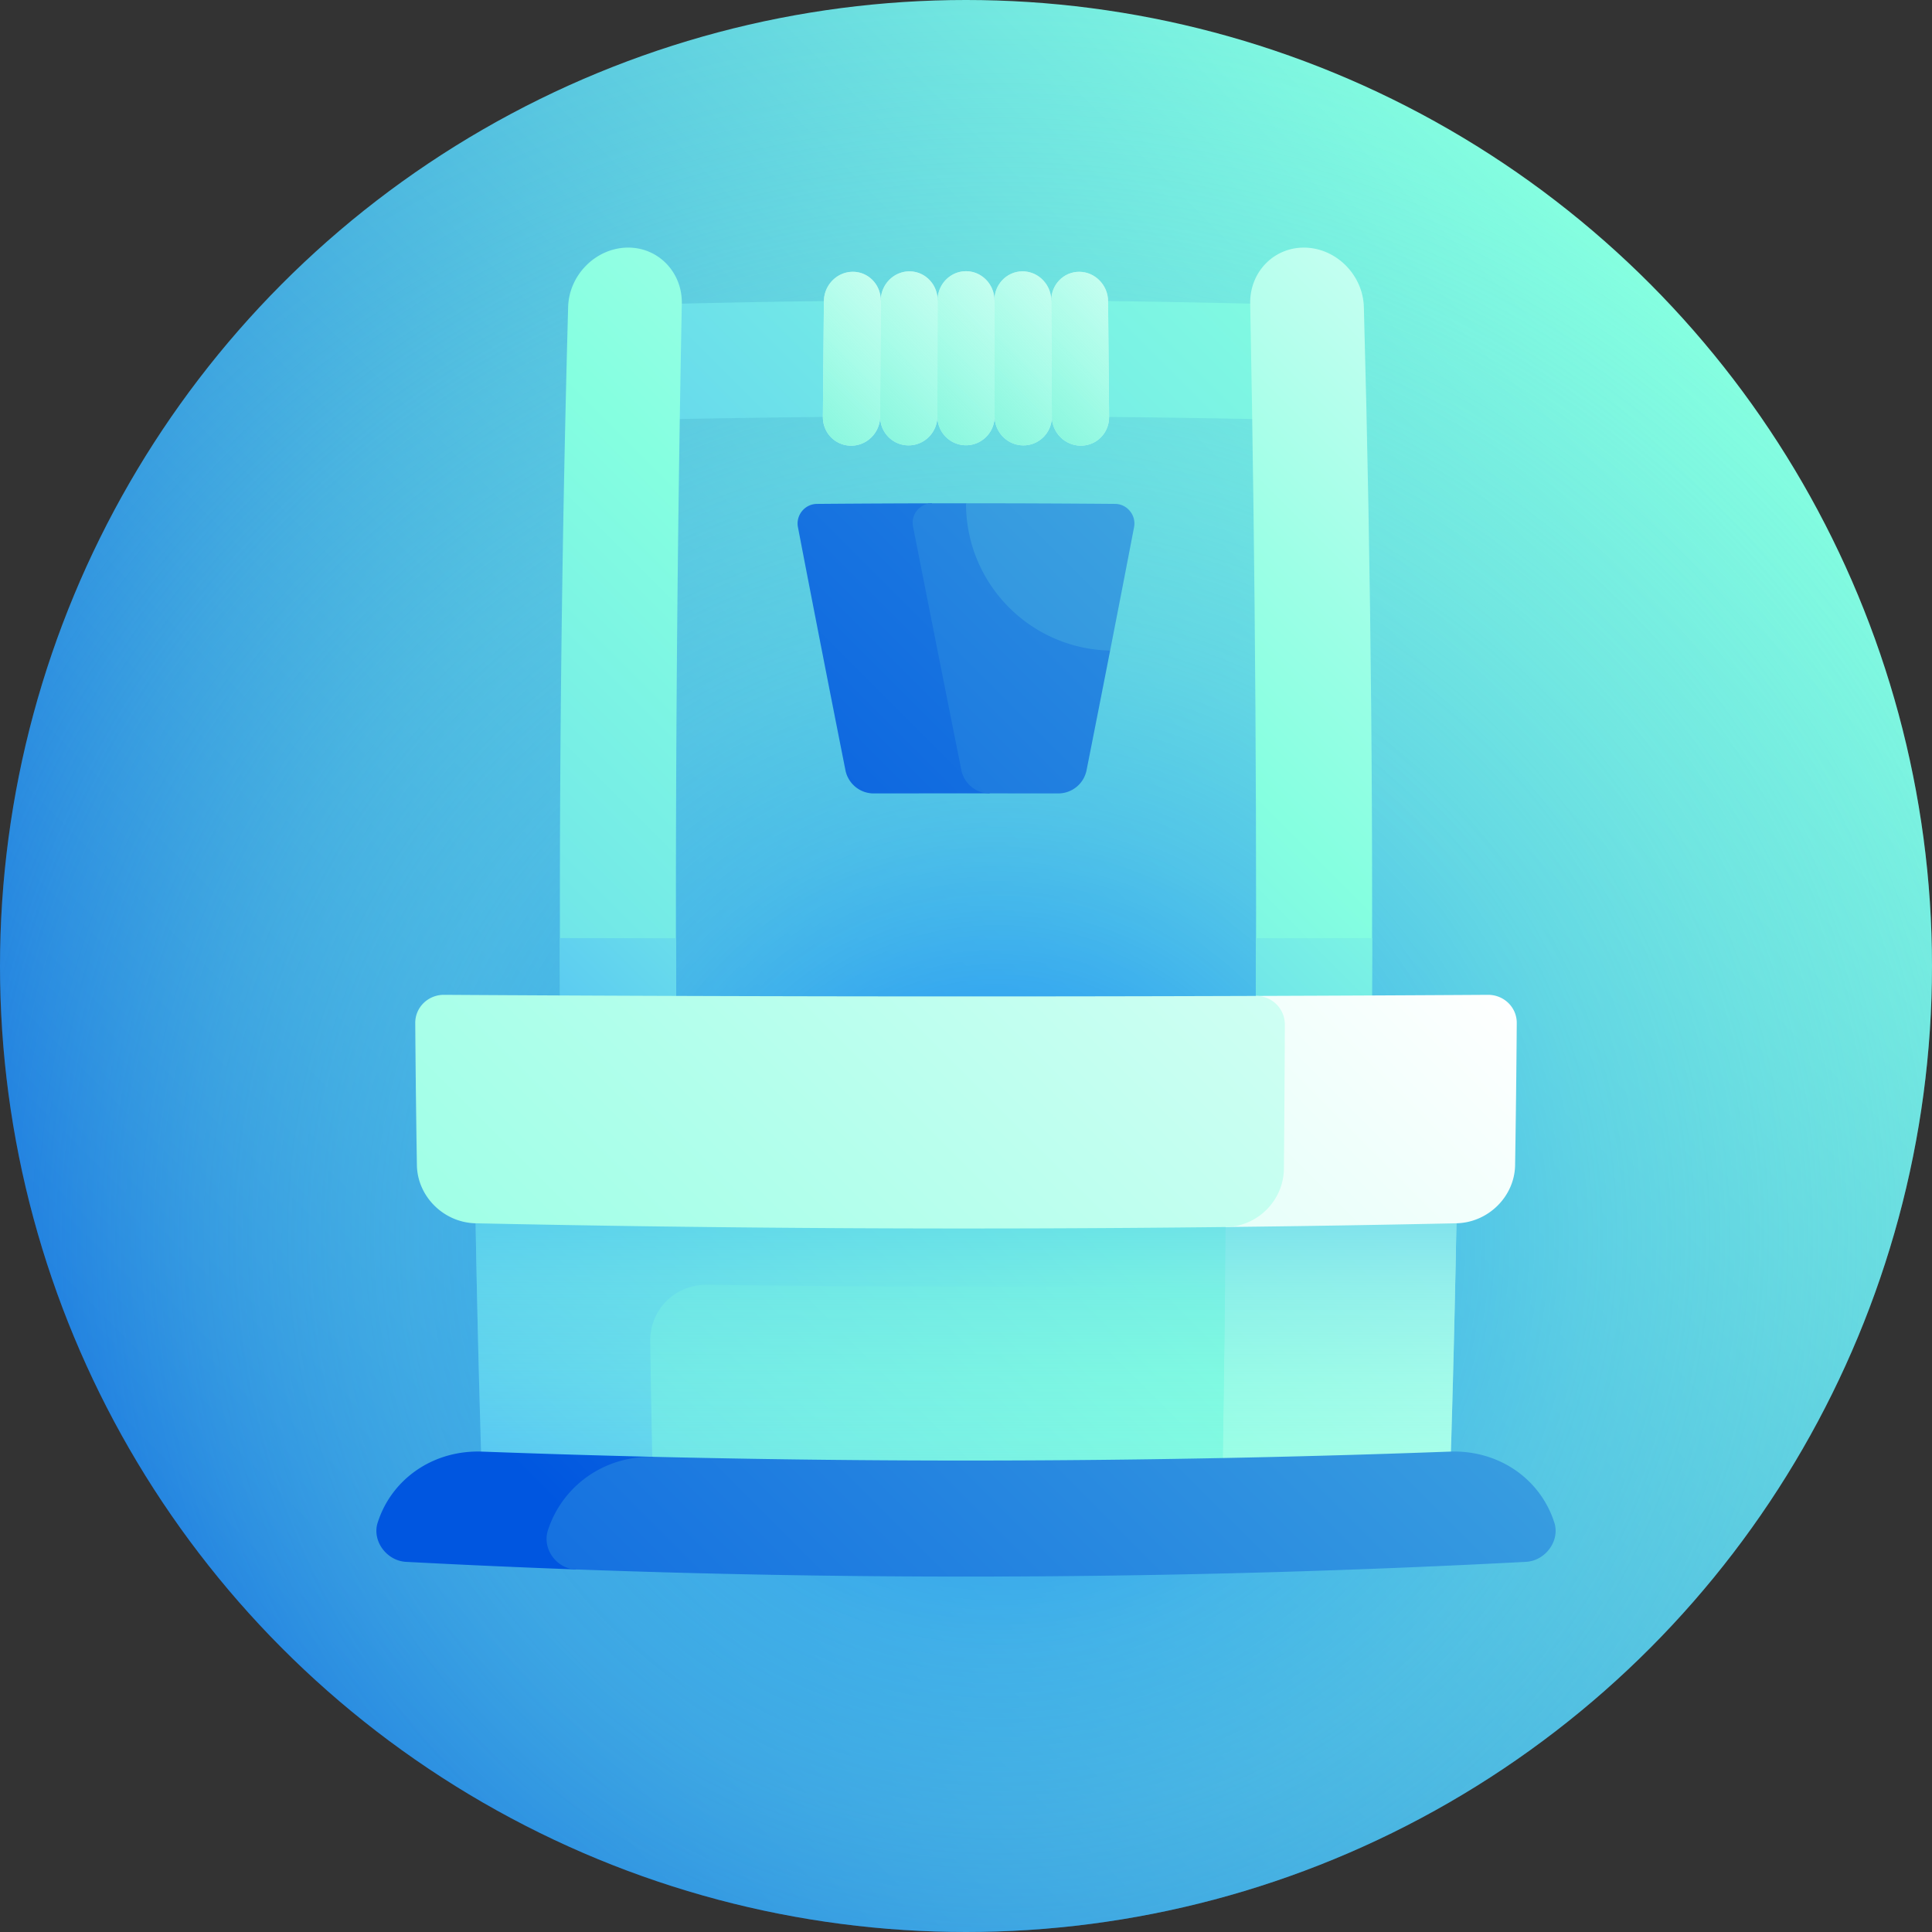 <svg height="512" width="512" xmlns="http://www.w3.org/2000/svg" xmlns:xlink="http://www.w3.org/1999/xlink"><rect width="100%" height="100%" fill="#333333" stroke="none"/><linearGradient id="a"><stop offset="0" stop-color="#0056e0"/><stop offset="1" stop-color="#85ffe0"/></linearGradient><linearGradient id="f" gradientUnits="userSpaceOnUse" x1="74.98" x2="437.019" xlink:href="#a" y1="437.019" y2="74.98"/><radialGradient id="g" cx="264.619" cy="327.493" gradientUnits="userSpaceOnUse" r="330.672"><stop offset="0" stop-color="#0072ff"/><stop offset=".044" stop-color="#0d80fc" stop-opacity=".956"/><stop offset=".185" stop-color="#32a7f3" stop-opacity=".815"/><stop offset=".33" stop-color="#50c7ec" stop-opacity=".67"/><stop offset=".481" stop-color="#67dfe7" stop-opacity=".519"/><stop offset=".637" stop-color="#78f1e3" stop-opacity=".363"/><stop offset=".804" stop-color="#82fce1" stop-opacity=".196"/><stop offset="1" stop-color="#85ffe0" stop-opacity="0"/></radialGradient><linearGradient id="b"><stop offset="0" stop-color="#389fff"/><stop offset=".107" stop-color="#45affa"/><stop offset=".509" stop-color="#73e9e7"/><stop offset=".702" stop-color="#85ffe0"/><stop offset=".831" stop-color="#9dffe6"/><stop offset="1" stop-color="#c2fff0"/></linearGradient><linearGradient id="h" gradientUnits="userSpaceOnUse" x1="56.362" x2="432.364" xlink:href="#b" y1="296.086" y2="-79.916"/><linearGradient id="i" gradientUnits="userSpaceOnUse" x1="-40.993" x2="303.907" xlink:href="#b" y1="390.749" y2="45.849"/><linearGradient id="j" gradientUnits="userSpaceOnUse" x1="102.444" x2="291.953" xlink:href="#b" y1="332.951" y2="143.442"/><linearGradient id="k" gradientUnits="userSpaceOnUse" x1="139.114" x2="407.758" xlink:href="#b" y1="392.322" y2="123.678"/><linearGradient id="l" gradientUnits="userSpaceOnUse" x1="251.988" x2="443.344" xlink:href="#b" y1="367.57" y2="176.214"/><linearGradient id="c"><stop offset="0" stop-color="#73ecff"/><stop offset=".5" stop-color="#85ffe0"/><stop offset=".615" stop-color="#9dffe6"/><stop offset=".856" stop-color="#dafff6"/><stop offset=".992" stop-color="#fff"/></linearGradient><linearGradient id="m" gradientUnits="userSpaceOnUse" x1="54.478" x2="242.977" xlink:href="#c" y1="266.4" y2="77.901"/><linearGradient id="d"><stop offset="0" stop-color="#43dcc7"/><stop offset=".117" stop-color="#5be9d0" stop-opacity=".883"/><stop offset=".253" stop-color="#6ef3d7" stop-opacity=".747"/><stop offset=".411" stop-color="#7bfadc" stop-opacity=".589"/><stop offset=".613" stop-color="#83fedf" stop-opacity=".388"/><stop offset="1" stop-color="#85ffe0" stop-opacity="0"/></linearGradient><linearGradient id="n" gradientUnits="userSpaceOnUse" x1="187.038" x2="281.829" xlink:href="#d" y1="133.84" y2="39.049"/><linearGradient id="o" gradientUnits="userSpaceOnUse" x1="70.125" x2="258.034" xlink:href="#c" y1="265.765" y2="77.856"/><linearGradient id="p" gradientUnits="userSpaceOnUse" x1="202.27" x2="296.764" xlink:href="#d" y1="133.62" y2="39.126"/><linearGradient id="q" gradientUnits="userSpaceOnUse" x1="85.83" x2="273.084" xlink:href="#c" y1="265.137" y2="77.883"/><linearGradient id="r" gradientUnits="userSpaceOnUse" x1="217.515" x2="311.679" xlink:href="#d" y1="133.452" y2="39.288"/><linearGradient id="s" gradientUnits="userSpaceOnUse" x1="101.599" x2="288.129" xlink:href="#c" y1="264.512" y2="77.982"/><linearGradient id="t" gradientUnits="userSpaceOnUse" x1="232.774" x2="326.575" xlink:href="#d" y1="133.337" y2="39.536"/><linearGradient id="u" gradientUnits="userSpaceOnUse" x1="117.426" x2="303.167" xlink:href="#c" y1="263.894" y2="78.153"/><linearGradient id="v" gradientUnits="userSpaceOnUse" x1="248.046" x2="341.451" xlink:href="#d" y1="133.274" y2="39.87"/><linearGradient id="w" gradientUnits="userSpaceOnUse" x1=".056" x2="358.863" xlink:href="#b" y1="674.955" y2="316.148"/><linearGradient id="x" gradientUnits="userSpaceOnUse" x1="123.087" x2="330.857" xlink:href="#b" y1="449.425" y2="241.655"/><linearGradient id="y" gradientUnits="userSpaceOnUse" x1="56.882" x2="397.663" xlink:href="#b" y1="566.57" y2="225.789"/><linearGradient id="z" gradientUnits="userSpaceOnUse" x1="256" x2="256" y1="427.377" y2="260.322"><stop offset="0" stop-color="#85ffe0" stop-opacity="0"/><stop offset=".203" stop-color="#82fce1" stop-opacity=".203"/><stop offset=".37" stop-color="#78f2e3" stop-opacity=".37"/><stop offset=".524" stop-color="#68e0e7" stop-opacity=".524"/><stop offset=".67" stop-color="#51c8ec" stop-opacity=".67"/><stop offset=".811" stop-color="#34a9f3" stop-opacity=".811"/><stop offset=".946" stop-color="#1083fb" stop-opacity=".946"/><stop offset="1" stop-color="#0072ff"/></linearGradient><linearGradient id="e"><stop offset="0" stop-color="#73ecff"/><stop offset=".5" stop-color="#85ffe0"/><stop offset=".617" stop-color="#9dffe6"/><stop offset=".863" stop-color="#dafff6"/><stop offset="1" stop-color="#fff"/></linearGradient><linearGradient id="A" gradientUnits="userSpaceOnUse" x1="-365.989" x2="398.609" xlink:href="#e" y1="1022.567" y2="257.969"/><linearGradient id="B" gradientUnits="userSpaceOnUse" x1="-321.649" x2="434.722" xlink:href="#e" y1="838.8" y2="82.43"/><linearGradient id="C" gradientTransform="matrix(-1 0 0 1 1735.367 0)" gradientUnits="userSpaceOnUse" x1="1594.405" x2="1258.277" xlink:href="#a" y1="392.991" y2="56.863"/><linearGradient id="D" gradientTransform="matrix(-1 0 0 1 1735.367 0)" gradientUnits="userSpaceOnUse" x1="1612.849" x2="1071.35" xlink:href="#a" y1="561.303" y2="19.804"/><linearGradient id="E" gradientUnits="userSpaceOnUse" x1="159.798" x2="664.853" xlink:href="#a" y1="250.452" y2="-254.602"/><linearGradient id="F" gradientUnits="userSpaceOnUse" x1="131.607" x2="636.262" xlink:href="#a" y1="304.464" y2="-200.191"/><linearGradient id="G" gradientUnits="userSpaceOnUse" x1="72.086" x2="572.325" xlink:href="#a" y1="355.903" y2="-144.336"/><circle cx="256" cy="256" fill="url(#f)" r="256"/><circle cx="256" cy="256" fill="url(#g)" r="256"/><path d="M165.626 80.874a6745.487 6745.487 0 00-.646 30.5 3901.107 3901.107 0 01182.042 0 6895.387 6895.387 0 00-.646-30.5 3113.917 3113.917 0 00-180.75 0z" fill="url(#h)"/><path d="M150.563 81.348a5824.039 5824.039 0 00-1.945 212.869c10.227.113 20.454.21 30.681.291-.463-71.345 0-142.69 1.389-214.035.158-8.446-6.41-15.119-14.688-14.849-8.277.268-15.2 7.332-15.437 15.724z" fill="url(#i)"/><path d="M148.38 248.603c.02 15.205.099 30.41.238 45.615 10.227.113 20.454.21 30.681.291a8249.231 8249.231 0 01-.17-45.865c-10.25-.011-20.5-.025-30.749-.041z" fill="url(#j)"/><path d="M331.312 80.474c1.389 71.345 1.853 142.69 1.389 214.035 10.227-.081 20.454-.178 30.681-.291.648-70.957 0-141.913-1.945-212.869-.237-8.391-7.16-15.456-15.437-15.724-8.278-.269-14.846 6.402-14.688 14.849z" fill="url(#k)"/><path d="M332.871 248.644a8249.95 8249.95 0 01-.17 45.865c10.227-.081 20.454-.178 30.681-.291.139-15.205.218-30.41.238-45.615-10.249.016-20.499.03-30.749.041z" fill="url(#l)"/><path d="M218.344 79.79c-.099 10.235-.189 20.471-.269 30.707-.035 4.239 3.341 7.645 7.538 7.614 4.197-.03 7.613-3.488 7.632-7.732a13507.71 13507.71 0 0015.196-15.433 17217.957 17217.957 0 01-15.034-15.301c.023-4.244-3.321-7.66-7.47-7.617-4.15.042-7.55 3.523-7.593 7.762z" fill="url(#m)"/><path d="M218.344 79.79c-.099 10.235-.189 20.471-.269 30.707-.035 4.239 3.341 7.645 7.538 7.614 4.197-.03 7.613-3.488 7.632-7.732a8791.697 8791.697 0 007.636-15.408 6122.643 6122.643 0 01-7.474-15.326c.023-4.244-3.321-7.66-7.47-7.617-4.15.042-7.55 3.523-7.593 7.762z" fill="url(#n)"/><path d="M233.406 79.645c-.06 10.245-.113 20.49-.162 30.734-.021 4.243 3.365 7.663 7.562 7.649s7.603-3.462 7.608-7.708c2.536-5.13 5.065-10.257 7.585-15.382a6372.041 6372.041 0 01-7.531-15.366c.007-4.246-3.351-7.679-7.501-7.658-4.148.021-7.534 3.488-7.561 7.731z" fill="url(#o)"/><path d="M233.406 79.645c-.06 10.245-.113 20.49-.162 30.734-.021 4.243 3.365 7.663 7.562 7.649s7.603-3.462 7.608-7.708c2.536-5.13 5.065-10.257 7.585-15.382a6372.041 6372.041 0 01-7.531-15.366c.007-4.246-3.351-7.679-7.501-7.658-4.148.021-7.534 3.488-7.561 7.731z" fill="url(#p)"/><path d="M248.469 79.572c-.02 10.249-.038 20.499-.054 30.748-.008 4.246 3.388 7.679 7.585 7.68 4.197-.001 7.593-3.434 7.585-7.68 2.52-5.12 5.032-10.236 7.534-15.349a6832.292 6832.292 0 01-7.588-15.399c-.01-4.245-3.382-7.697-7.531-7.697s-7.521 3.451-7.531 7.697z" fill="url(#q)"/><path d="M248.469 79.572c-.02 10.249-.038 20.499-.054 30.748-.008 4.246 3.388 7.679 7.585 7.68 4.197-.001 7.593-3.434 7.585-7.68 2.52-5.12 5.032-10.236 7.534-15.349a6832.292 6832.292 0 01-7.588-15.399c-.01-4.245-3.382-7.697-7.531-7.697s-7.521 3.451-7.531 7.697z" fill="url(#r)"/><path d="M263.531 79.572c.02 10.249.038 20.499.054 30.748.005 4.245 3.412 7.693 7.608 7.708 4.197.015 7.583-3.406 7.562-7.649a6905.952 6905.952 0 007.483-15.31 7601.873 7601.873 0 01-7.645-15.425c-.026-4.244-3.412-7.709-7.562-7.731-4.149-.022-7.506 3.413-7.5 7.659z" fill="url(#s)"/><path d="M263.531 79.572c.02 10.249.038 20.499.054 30.748.005 4.245 3.412 7.693 7.608 7.708 4.197.015 7.583-3.406 7.562-7.649a6905.952 6905.952 0 007.483-15.31 7601.873 7601.873 0 01-7.645-15.425c-.026-4.244-3.412-7.709-7.562-7.731-4.149-.022-7.506 3.413-7.5 7.659z" fill="url(#t)"/><path d="M278.594 79.645c.06 10.245.113 20.49.162 30.734.019 4.245 3.435 7.702 7.632 7.732 4.197.031 7.573-3.375 7.538-7.614-.08-10.235-.17-20.471-.269-30.707-.043-4.239-3.443-7.719-7.592-7.762-4.15-.043-7.494 3.373-7.471 7.617z" fill="url(#u)"/><path d="M278.594 79.645c.06 10.245.113 20.49.162 30.734.019 4.245 3.435 7.702 7.632 7.732 4.197.031 7.573-3.375 7.538-7.614-.08-10.235-.17-20.471-.269-30.707-.043-4.239-3.443-7.719-7.592-7.762-4.15-.043-7.494 3.373-7.471 7.617z" fill="url(#v)"/><path d="M386.199 309.059c-43.4.752-86.8 1.128-130.199 1.128v92.25c42.677 0 85.353-.878 128.03-2.633a4736.725 4736.725 0 002.169-90.745z" fill="url(#w)"/><path d="M325.031 294.567c-66.474.474-132.949.263-199.423-.632.394 35.29 1.181 70.58 2.362 105.87a3114.642 3114.642 0 00195.811 1.895 9176.853 9176.853 0 001.25-107.133z" fill="url(#x)"/><path d="M324.648 340.481c-45.766.609-91.531.609-137.297 0-8.429-.108-15.17 6.615-15.037 15.044.234 15.27.515 30.54.842 45.81a3113.916 3113.916 0 00150.624.365c.358-20.407.647-40.813.868-61.219z" fill="url(#y)"/><path d="M125.605 293.729c.392 35.29 1.178 70.58 2.357 105.87a3118.537 3118.537 0 00256.074 0c1.179-35.29 1.965-70.58 2.357-105.87a9721.761 9721.761 0 01-260.788 0z" fill="url(#z)"/><path d="M394.318 263.641c-20.492.125-40.983.222-61.474.292a11403.779 11403.779 0 01-8.042 61.244c20.386-.229 40.771-.56 61.157-.993 8.44-.185 15.422-7.094 15.559-15.406.202-12.551.348-25.103.438-37.654.029-4.159-3.394-7.507-7.638-7.483z" fill="url(#A)"/><path d="M340.247 309.715c.117-12.725.201-25.45.253-38.175.018-4.216-3.413-7.621-7.657-7.608-71.72.243-143.44.146-215.161-.292-4.244-.024-7.667 3.325-7.637 7.483.09 12.551.236 25.103.438 37.654.136 8.311 7.118 15.219 15.559 15.406a6125.522 6125.522 0 00198.76.993c8.44-.099 15.365-7.032 15.445-15.461z" fill="url(#B)"/><path d="M100.075 403.557c3.616-11.446 14.546-19.341 27.732-18.865a3468.25 3468.25 0 0045.357 1.381 7657.428 7657.428 0 00-20.562 29.843c-15-.55-30-1.22-45-2.01-5.156-.276-9.036-5.574-7.527-10.349z" fill="url(#C)"/><path d="M145.202 405.557c3.759-11.655 14.777-19.791 27.963-19.485a3466.917 3466.917 0 00211.029-1.381c13.185-.476 24.115 7.419 27.732 18.865 1.51 4.773-2.37 10.073-7.527 10.349a2820.259 2820.259 0 01-251.796 2.01c-5.157-.192-8.97-5.497-7.401-10.358z" fill="url(#D)"/><path d="M246.959 133.384c-10.157.019-20.315.071-30.472.155-3.204.027-5.631 3.003-5.025 6.162 4.117 21.443 8.326 42.915 12.586 64.406a7.648 7.648 0 007.522 6.161c10.242-.015 20.485-.02 30.727-.016-5.145-25.627-10.282-51.255-15.338-76.868z" fill="url(#E)"/><path d="M256 133.375c-3.014 0-6.027.003-9.041.009-3.204.007-5.616 2.972-4.994 6.141 4.222 21.506 8.502 43.024 12.801 64.546a7.684 7.684 0 007.532 6.181c6.044.002 12.088.008 18.132.016a7.65 7.65 0 007.522-6.161c2.096-10.572 4.179-21.139 6.245-31.7A18301.414 18301.414 0 01256 133.375z" fill="url(#F)"/><path d="M295.513 133.538a4774.69 4774.69 0 00-39.513-.163c-.02 21.325 17.013 38.6 38.197 39.031a9353.987 9353.987 0 006.341-32.705c.606-3.16-1.821-6.136-5.025-6.163z" fill="url(#G)"/></svg>